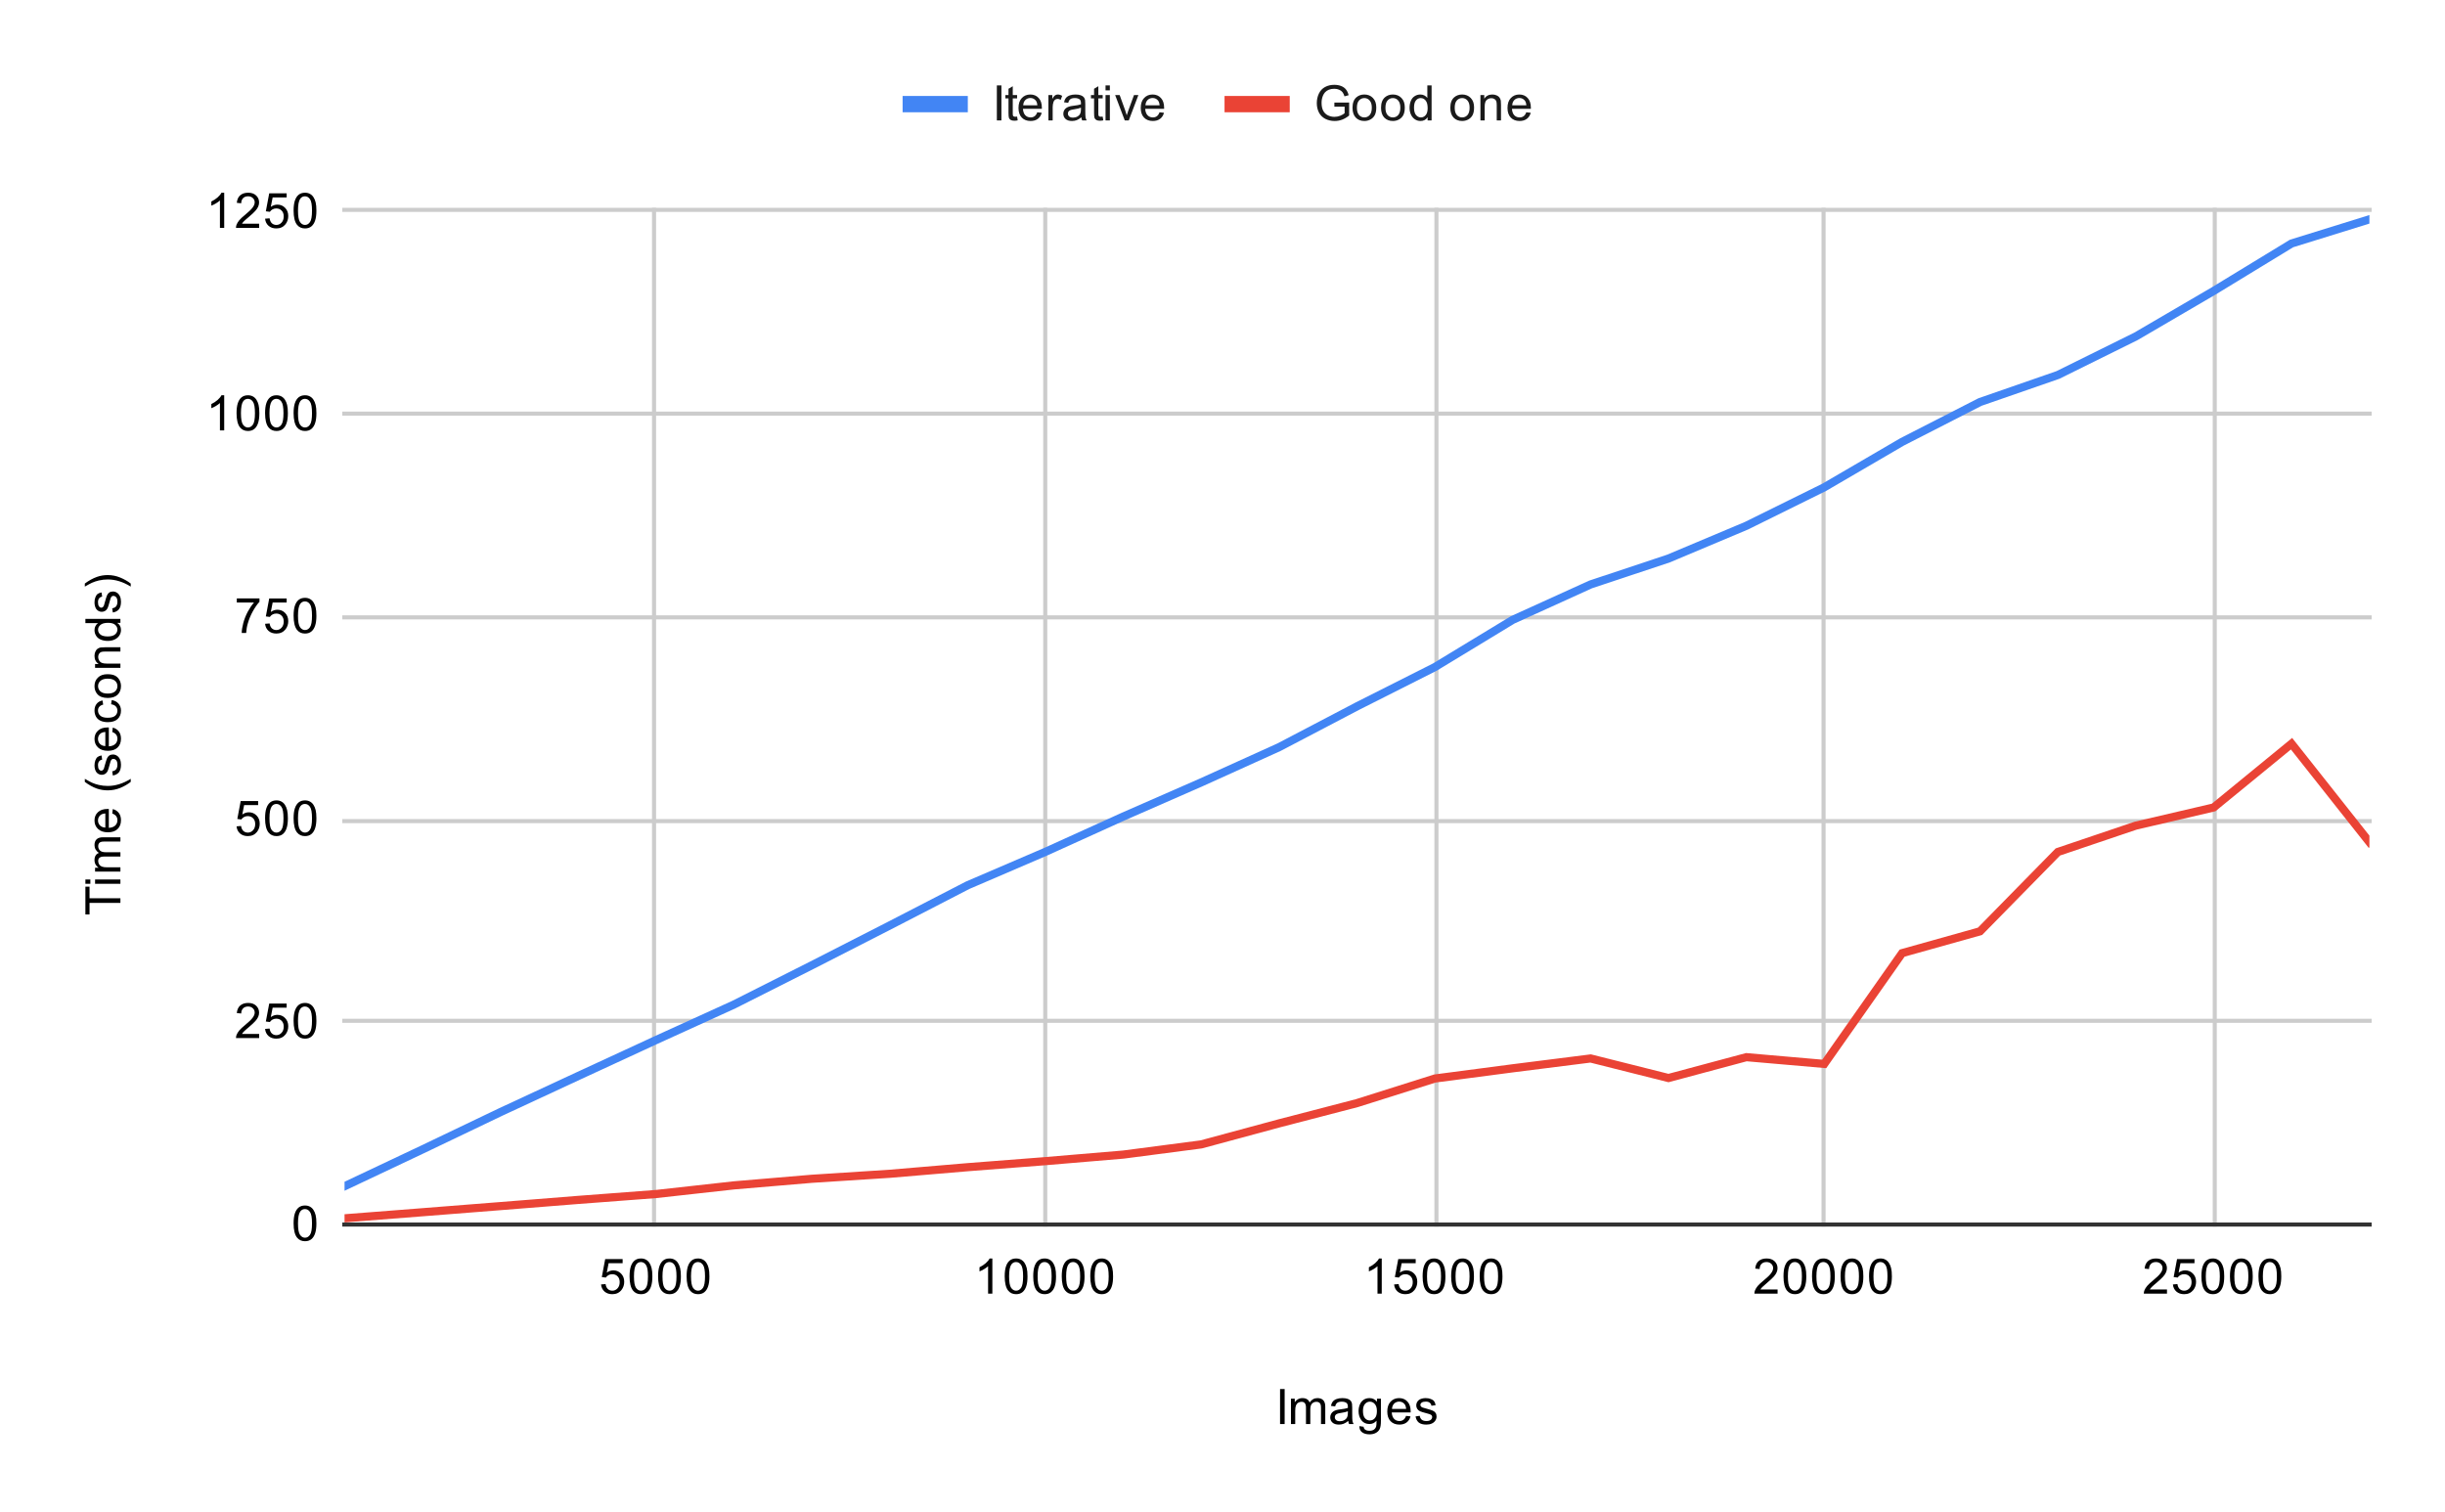 <svg version="1.1" viewBox="0.0 0.0 600.0 371.0" fill="none" stroke="none" stroke-linecap="square" stroke-miterlimit="10" width="600" height="371" xmlns:xlink="http://www.w3.org/1999/xlink" xmlns="http://www.w3.org/2000/svg"><path fill="#ffffff" d="M0 0L600.0 0L600.0 371.0L0 371.0L0 0Z" fill-rule="nonzero"/><path stroke="#cccccc" stroke-width="1.0" stroke-linecap="butt" d="M160.5 51.5L160.5 300.5" fill-rule="nonzero"/><path stroke="#cccccc" stroke-width="1.0" stroke-linecap="butt" d="M256.5 51.5L256.5 300.5" fill-rule="nonzero"/><path stroke="#cccccc" stroke-width="1.0" stroke-linecap="butt" d="M352.5 51.5L352.5 300.5" fill-rule="nonzero"/><path stroke="#cccccc" stroke-width="1.0" stroke-linecap="butt" d="M447.5 51.5L447.5 300.5" fill-rule="nonzero"/><path stroke="#cccccc" stroke-width="1.0" stroke-linecap="butt" d="M543.5 51.5L543.5 300.5" fill-rule="nonzero"/><path stroke="#333333" stroke-width="1.0" stroke-linecap="butt" d="M84.5 300.5L581.5 300.5" fill-rule="nonzero"/><path stroke="#cccccc" stroke-width="1.0" stroke-linecap="butt" d="M84.5 250.5L581.5 250.5" fill-rule="nonzero"/><path stroke="#cccccc" stroke-width="1.0" stroke-linecap="butt" d="M84.5 201.5L581.5 201.5" fill-rule="nonzero"/><path stroke="#cccccc" stroke-width="1.0" stroke-linecap="butt" d="M84.5 151.5L581.5 151.5" fill-rule="nonzero"/><path stroke="#cccccc" stroke-width="1.0" stroke-linecap="butt" d="M84.5 101.5L581.5 101.5" fill-rule="nonzero"/><path stroke="#cccccc" stroke-width="1.0" stroke-linecap="butt" d="M84.5 51.5L581.5 51.5" fill-rule="nonzero"/><clipPath id="id_0"><path d="M84.55 51.917L581.45 51.917L581.45 300.45L84.55 300.45L84.55 51.917Z" clip-rule="nonzero"/></clipPath><path stroke="#4285f4" stroke-width="2.0" stroke-linecap="butt" clip-path="url(#id_0)" d="M84.55 291.104L103.662 282.072L122.773 272.925L141.885 264.048L160.996 255.22L180.108 246.515L199.219 236.874L218.331 227.109L237.442 217.248L256.554 209.034L275.665 200.372L294.777 191.999L313.888 183.35L333.0 173.338L352.112 163.7L371.223 152.105L390.335 143.421L409.446 137.061L428.558 129.022L447.669 119.58L466.781 108.435L485.892 98.655L505.004 92.02L524.115 82.565L543.227 71.4L562.338 59.753L581.45 53.822" fill-rule="nonzero"/><path stroke="#ea4335" stroke-width="2.0" stroke-linecap="butt" clip-path="url(#id_0)" d="M84.55 298.97L103.662 297.48L122.773 295.975L141.885 294.455L160.996 293.008L180.108 290.887L199.219 289.27L218.331 288.043L237.442 286.424L256.554 284.94L275.665 283.329L294.777 280.832L313.888 275.67L333.0 270.702L352.112 264.665L371.223 262.158L390.335 259.745L409.446 264.545L428.558 259.425L447.669 261.084L466.781 233.894L485.892 228.542L505.004 209.067L524.115 202.607L543.227 198.15L562.338 182.503L581.45 206.667" fill-rule="nonzero"/><path fill="#000000" fill-opacity="0.0" clip-path="url(#id_0)" d="M87.55 291.104C87.55 292.761 86.207 294.104 84.55 294.104C82.893 294.104 81.55 292.761 81.55 291.104C81.55 289.447 82.893 288.104 84.55 288.104C86.207 288.104 87.55 289.447 87.55 291.104Z" fill-rule="nonzero"/><path fill="#000000" fill-opacity="0.0" clip-path="url(#id_0)" d="M106.662 282.072C106.662 283.729 105.318 285.072 103.662 285.072C102.005 285.072 100.662 283.729 100.662 282.072C100.662 280.415 102.005 279.072 103.662 279.072C105.318 279.072 106.662 280.415 106.662 282.072Z" fill-rule="nonzero"/><path fill="#000000" fill-opacity="0.0" clip-path="url(#id_0)" d="M125.773 272.925C125.773 274.582 124.43 275.925 122.773 275.925C121.116 275.925 119.773 274.582 119.773 272.925C119.773 271.268 121.116 269.925 122.773 269.925C124.43 269.925 125.773 271.268 125.773 272.925Z" fill-rule="nonzero"/><path fill="#000000" fill-opacity="0.0" clip-path="url(#id_0)" d="M144.885 264.048C144.885 265.705 143.541 267.048 141.885 267.048C140.228 267.048 138.885 265.705 138.885 264.048C138.885 262.392 140.228 261.048 141.885 261.048C143.541 261.048 144.885 262.392 144.885 264.048Z" fill-rule="nonzero"/><path fill="#000000" fill-opacity="0.0" clip-path="url(#id_0)" d="M163.996 255.22C163.996 256.877 162.653 258.22 160.996 258.22C159.339 258.22 157.996 256.877 157.996 255.22C157.996 253.563 159.339 252.22 160.996 252.22C162.653 252.22 163.996 253.563 163.996 255.22Z" fill-rule="nonzero"/><path fill="#000000" fill-opacity="0.0" clip-path="url(#id_0)" d="M183.108 246.515C183.108 248.172 181.765 249.515 180.108 249.515C178.451 249.515 177.108 248.172 177.108 246.515C177.108 244.858 178.451 243.515 180.108 243.515C181.765 243.515 183.108 244.858 183.108 246.515Z" fill-rule="nonzero"/><path fill="#000000" fill-opacity="0.0" clip-path="url(#id_0)" d="M202.219 236.874C202.219 238.53 200.876 239.874 199.219 239.874C197.562 239.874 196.219 238.53 196.219 236.874C196.219 235.217 197.562 233.874 199.219 233.874C200.876 233.874 202.219 235.217 202.219 236.874Z" fill-rule="nonzero"/><path fill="#000000" fill-opacity="0.0" clip-path="url(#id_0)" d="M221.331 227.109C221.331 228.766 219.988 230.109 218.331 230.109C216.674 230.109 215.331 228.766 215.331 227.109C215.331 225.452 216.674 224.109 218.331 224.109C219.988 224.109 221.331 225.452 221.331 227.109Z" fill-rule="nonzero"/><path fill="#000000" fill-opacity="0.0" clip-path="url(#id_0)" d="M240.442 217.248C240.442 218.905 239.099 220.248 237.442 220.248C235.785 220.248 234.442 218.905 234.442 217.248C234.442 215.591 235.785 214.248 237.442 214.248C239.099 214.248 240.442 215.591 240.442 217.248Z" fill-rule="nonzero"/><path fill="#000000" fill-opacity="0.0" clip-path="url(#id_0)" d="M259.554 209.034C259.554 210.691 258.211 212.034 256.554 212.034C254.897 212.034 253.554 210.691 253.554 209.034C253.554 207.377 254.897 206.034 256.554 206.034C258.211 206.034 259.554 207.377 259.554 209.034Z" fill-rule="nonzero"/><path fill="#000000" fill-opacity="0.0" clip-path="url(#id_0)" d="M278.665 200.372C278.665 202.029 277.322 203.372 275.665 203.372C274.009 203.372 272.665 202.029 272.665 200.372C272.665 198.715 274.009 197.372 275.665 197.372C277.322 197.372 278.665 198.715 278.665 200.372Z" fill-rule="nonzero"/><path fill="#000000" fill-opacity="0.0" clip-path="url(#id_0)" d="M297.777 191.999C297.777 193.655 296.434 194.999 294.777 194.999C293.12 194.999 291.777 193.655 291.777 191.999C291.777 190.342 293.12 188.999 294.777 188.999C296.434 188.999 297.777 190.342 297.777 191.999Z" fill-rule="nonzero"/><path fill="#000000" fill-opacity="0.0" clip-path="url(#id_0)" d="M316.888 183.35C316.888 185.007 315.545 186.35 313.888 186.35C312.232 186.35 310.888 185.007 310.888 183.35C310.888 181.693 312.232 180.35 313.888 180.35C315.545 180.35 316.888 181.693 316.888 183.35Z" fill-rule="nonzero"/><path fill="#000000" fill-opacity="0.0" clip-path="url(#id_0)" d="M336.0 173.338C336.0 174.994 334.657 176.338 333.0 176.338C331.343 176.338 330.0 174.994 330.0 173.338C330.0 171.681 331.343 170.338 333.0 170.338C334.657 170.338 336.0 171.681 336.0 173.338Z" fill-rule="nonzero"/><path fill="#000000" fill-opacity="0.0" clip-path="url(#id_0)" d="M355.112 163.7C355.112 165.357 353.768 166.7 352.112 166.7C350.455 166.7 349.112 165.357 349.112 163.7C349.112 162.043 350.455 160.7 352.112 160.7C353.768 160.7 355.112 162.043 355.112 163.7Z" fill-rule="nonzero"/><path fill="#000000" fill-opacity="0.0" clip-path="url(#id_0)" d="M374.223 152.105C374.223 153.762 372.88 155.105 371.223 155.105C369.566 155.105 368.223 153.762 368.223 152.105C368.223 150.449 369.566 149.105 371.223 149.105C372.88 149.105 374.223 150.449 374.223 152.105Z" fill-rule="nonzero"/><path fill="#000000" fill-opacity="0.0" clip-path="url(#id_0)" d="M393.335 143.421C393.335 145.078 391.991 146.421 390.335 146.421C388.678 146.421 387.335 145.078 387.335 143.421C387.335 141.764 388.678 140.421 390.335 140.421C391.991 140.421 393.335 141.764 393.335 143.421Z" fill-rule="nonzero"/><path fill="#000000" fill-opacity="0.0" clip-path="url(#id_0)" d="M412.446 137.061C412.446 138.718 411.103 140.061 409.446 140.061C407.789 140.061 406.446 138.718 406.446 137.061C406.446 135.404 407.789 134.061 409.446 134.061C411.103 134.061 412.446 135.404 412.446 137.061Z" fill-rule="nonzero"/><path fill="#000000" fill-opacity="0.0" clip-path="url(#id_0)" d="M431.558 129.022C431.558 130.679 430.215 132.022 428.558 132.022C426.901 132.022 425.558 130.679 425.558 129.022C425.558 127.365 426.901 126.022 428.558 126.022C430.215 126.022 431.558 127.365 431.558 129.022Z" fill-rule="nonzero"/><path fill="#000000" fill-opacity="0.0" clip-path="url(#id_0)" d="M450.669 119.58C450.669 121.236 449.326 122.58 447.669 122.58C446.012 122.58 444.669 121.236 444.669 119.58C444.669 117.923 446.012 116.58 447.669 116.58C449.326 116.58 450.669 117.923 450.669 119.58Z" fill-rule="nonzero"/><path fill="#000000" fill-opacity="0.0" clip-path="url(#id_0)" d="M469.781 108.435C469.781 110.092 468.438 111.435 466.781 111.435C465.124 111.435 463.781 110.092 463.781 108.435C463.781 106.779 465.124 105.435 466.781 105.435C468.438 105.435 469.781 106.779 469.781 108.435Z" fill-rule="nonzero"/><path fill="#000000" fill-opacity="0.0" clip-path="url(#id_0)" d="M488.892 98.655C488.892 100.312 487.549 101.655 485.892 101.655C484.235 101.655 482.892 100.312 482.892 98.655C482.892 96.998 484.235 95.655 485.892 95.655C487.549 95.655 488.892 96.998 488.892 98.655Z" fill-rule="nonzero"/><path fill="#000000" fill-opacity="0.0" clip-path="url(#id_0)" d="M508.004 92.02C508.004 93.677 506.661 95.02 505.004 95.02C503.347 95.02 502.004 93.677 502.004 92.02C502.004 90.363 503.347 89.02 505.004 89.02C506.661 89.02 508.004 90.363 508.004 92.02Z" fill-rule="nonzero"/><path fill="#000000" fill-opacity="0.0" clip-path="url(#id_0)" d="M527.115 82.565C527.115 84.221 525.772 85.565 524.115 85.565C522.459 85.565 521.115 84.221 521.115 82.565C521.115 80.908 522.459 79.565 524.115 79.565C525.772 79.565 527.115 80.908 527.115 82.565Z" fill-rule="nonzero"/><path fill="#000000" fill-opacity="0.0" clip-path="url(#id_0)" d="M546.227 71.4C546.227 73.057 544.884 74.4 543.227 74.4C541.57 74.4 540.227 73.057 540.227 71.4C540.227 69.743 541.57 68.4 543.227 68.4C544.884 68.4 546.227 69.743 546.227 71.4Z" fill-rule="nonzero"/><path fill="#000000" fill-opacity="0.0" clip-path="url(#id_0)" d="M565.338 59.753C565.338 61.41 563.995 62.753 562.338 62.753C560.682 62.753 559.338 61.41 559.338 59.753C559.338 58.096 560.682 56.753 562.338 56.753C563.995 56.753 565.338 58.096 565.338 59.753Z" fill-rule="nonzero"/><path fill="#000000" fill-opacity="0.0" clip-path="url(#id_0)" d="M584.45 53.822C584.45 55.479 583.107 56.822 581.45 56.822C579.793 56.822 578.45 55.479 578.45 53.822C578.45 52.165 579.793 50.822 581.45 50.822C583.107 50.822 584.45 52.165 584.45 53.822Z" fill-rule="nonzero"/><path fill="#000000" fill-opacity="0.0" clip-path="url(#id_0)" d="M87.55 298.97C87.55 300.627 86.207 301.97 84.55 301.97C82.893 301.97 81.55 300.627 81.55 298.97C81.55 297.313 82.893 295.97 84.55 295.97C86.207 295.97 87.55 297.313 87.55 298.97Z" fill-rule="nonzero"/><path fill="#000000" fill-opacity="0.0" clip-path="url(#id_0)" d="M106.662 297.48C106.662 299.137 105.318 300.48 103.662 300.48C102.005 300.48 100.662 299.137 100.662 297.48C100.662 295.823 102.005 294.48 103.662 294.48C105.318 294.48 106.662 295.823 106.662 297.48Z" fill-rule="nonzero"/><path fill="#000000" fill-opacity="0.0" clip-path="url(#id_0)" d="M125.773 295.975C125.773 297.632 124.43 298.975 122.773 298.975C121.116 298.975 119.773 297.632 119.773 295.975C119.773 294.319 121.116 292.975 122.773 292.975C124.43 292.975 125.773 294.319 125.773 295.975Z" fill-rule="nonzero"/><path fill="#000000" fill-opacity="0.0" clip-path="url(#id_0)" d="M144.885 294.455C144.885 296.111 143.541 297.455 141.885 297.455C140.228 297.455 138.885 296.111 138.885 294.455C138.885 292.798 140.228 291.455 141.885 291.455C143.541 291.455 144.885 292.798 144.885 294.455Z" fill-rule="nonzero"/><path fill="#000000" fill-opacity="0.0" clip-path="url(#id_0)" d="M163.996 293.008C163.996 294.665 162.653 296.008 160.996 296.008C159.339 296.008 157.996 294.665 157.996 293.008C157.996 291.351 159.339 290.008 160.996 290.008C162.653 290.008 163.996 291.351 163.996 293.008Z" fill-rule="nonzero"/><path fill="#000000" fill-opacity="0.0" clip-path="url(#id_0)" d="M183.108 290.887C183.108 292.544 181.765 293.887 180.108 293.887C178.451 293.887 177.108 292.544 177.108 290.887C177.108 289.231 178.451 287.887 180.108 287.887C181.765 287.887 183.108 289.231 183.108 290.887Z" fill-rule="nonzero"/><path fill="#000000" fill-opacity="0.0" clip-path="url(#id_0)" d="M202.219 289.27C202.219 290.927 200.876 292.27 199.219 292.27C197.562 292.27 196.219 290.927 196.219 289.27C196.219 287.613 197.562 286.27 199.219 286.27C200.876 286.27 202.219 287.613 202.219 289.27Z" fill-rule="nonzero"/><path fill="#000000" fill-opacity="0.0" clip-path="url(#id_0)" d="M221.331 288.043C221.331 289.7 219.988 291.043 218.331 291.043C216.674 291.043 215.331 289.7 215.331 288.043C215.331 286.386 216.674 285.043 218.331 285.043C219.988 285.043 221.331 286.386 221.331 288.043Z" fill-rule="nonzero"/><path fill="#000000" fill-opacity="0.0" clip-path="url(#id_0)" d="M240.442 286.424C240.442 288.081 239.099 289.424 237.442 289.424C235.785 289.424 234.442 288.081 234.442 286.424C234.442 284.767 235.785 283.424 237.442 283.424C239.099 283.424 240.442 284.767 240.442 286.424Z" fill-rule="nonzero"/><path fill="#000000" fill-opacity="0.0" clip-path="url(#id_0)" d="M259.554 284.94C259.554 286.596 258.211 287.94 256.554 287.94C254.897 287.94 253.554 286.596 253.554 284.94C253.554 283.283 254.897 281.94 256.554 281.94C258.211 281.94 259.554 283.283 259.554 284.94Z" fill-rule="nonzero"/><path fill="#000000" fill-opacity="0.0" clip-path="url(#id_0)" d="M278.665 283.329C278.665 284.986 277.322 286.329 275.665 286.329C274.009 286.329 272.665 284.986 272.665 283.329C272.665 281.672 274.009 280.329 275.665 280.329C277.322 280.329 278.665 281.672 278.665 283.329Z" fill-rule="nonzero"/><path fill="#000000" fill-opacity="0.0" clip-path="url(#id_0)" d="M297.777 280.832C297.777 282.489 296.434 283.832 294.777 283.832C293.12 283.832 291.777 282.489 291.777 280.832C291.777 279.176 293.12 277.832 294.777 277.832C296.434 277.832 297.777 279.176 297.777 280.832Z" fill-rule="nonzero"/><path fill="#000000" fill-opacity="0.0" clip-path="url(#id_0)" d="M316.888 275.67C316.888 277.327 315.545 278.67 313.888 278.67C312.232 278.67 310.888 277.327 310.888 275.67C310.888 274.013 312.232 272.67 313.888 272.67C315.545 272.67 316.888 274.013 316.888 275.67Z" fill-rule="nonzero"/><path fill="#000000" fill-opacity="0.0" clip-path="url(#id_0)" d="M336.0 270.702C336.0 272.359 334.657 273.702 333.0 273.702C331.343 273.702 330.0 272.359 330.0 270.702C330.0 269.046 331.343 267.702 333.0 267.702C334.657 267.702 336.0 269.046 336.0 270.702Z" fill-rule="nonzero"/><path fill="#000000" fill-opacity="0.0" clip-path="url(#id_0)" d="M355.112 264.665C355.112 266.322 353.768 267.665 352.112 267.665C350.455 267.665 349.112 266.322 349.112 264.665C349.112 263.008 350.455 261.665 352.112 261.665C353.768 261.665 355.112 263.008 355.112 264.665Z" fill-rule="nonzero"/><path fill="#000000" fill-opacity="0.0" clip-path="url(#id_0)" d="M374.223 262.158C374.223 263.814 372.88 265.158 371.223 265.158C369.566 265.158 368.223 263.814 368.223 262.158C368.223 260.501 369.566 259.158 371.223 259.158C372.88 259.158 374.223 260.501 374.223 262.158Z" fill-rule="nonzero"/><path fill="#000000" fill-opacity="0.0" clip-path="url(#id_0)" d="M393.335 259.745C393.335 261.402 391.991 262.745 390.335 262.745C388.678 262.745 387.335 261.402 387.335 259.745C387.335 258.088 388.678 256.745 390.335 256.745C391.991 256.745 393.335 258.088 393.335 259.745Z" fill-rule="nonzero"/><path fill="#000000" fill-opacity="0.0" clip-path="url(#id_0)" d="M412.446 264.545C412.446 266.202 411.103 267.545 409.446 267.545C407.789 267.545 406.446 266.202 406.446 264.545C406.446 262.888 407.789 261.545 409.446 261.545C411.103 261.545 412.446 262.888 412.446 264.545Z" fill-rule="nonzero"/><path fill="#000000" fill-opacity="0.0" clip-path="url(#id_0)" d="M431.558 259.425C431.558 261.082 430.215 262.425 428.558 262.425C426.901 262.425 425.558 261.082 425.558 259.425C425.558 257.768 426.901 256.425 428.558 256.425C430.215 256.425 431.558 257.768 431.558 259.425Z" fill-rule="nonzero"/><path fill="#000000" fill-opacity="0.0" clip-path="url(#id_0)" d="M450.669 261.084C450.669 262.741 449.326 264.084 447.669 264.084C446.012 264.084 444.669 262.741 444.669 261.084C444.669 259.427 446.012 258.084 447.669 258.084C449.326 258.084 450.669 259.427 450.669 261.084Z" fill-rule="nonzero"/><path fill="#000000" fill-opacity="0.0" clip-path="url(#id_0)" d="M469.781 233.894C469.781 235.551 468.438 236.894 466.781 236.894C465.124 236.894 463.781 235.551 463.781 233.894C463.781 232.238 465.124 230.894 466.781 230.894C468.438 230.894 469.781 232.238 469.781 233.894Z" fill-rule="nonzero"/><path fill="#000000" fill-opacity="0.0" clip-path="url(#id_0)" d="M488.892 228.542C488.892 230.198 487.549 231.542 485.892 231.542C484.235 231.542 482.892 230.198 482.892 228.542C482.892 226.885 484.235 225.542 485.892 225.542C487.549 225.542 488.892 226.885 488.892 228.542Z" fill-rule="nonzero"/><path fill="#000000" fill-opacity="0.0" clip-path="url(#id_0)" d="M508.004 209.067C508.004 210.724 506.661 212.067 505.004 212.067C503.347 212.067 502.004 210.724 502.004 209.067C502.004 207.41 503.347 206.067 505.004 206.067C506.661 206.067 508.004 207.41 508.004 209.067Z" fill-rule="nonzero"/><path fill="#000000" fill-opacity="0.0" clip-path="url(#id_0)" d="M527.115 202.607C527.115 204.264 525.772 205.607 524.115 205.607C522.459 205.607 521.115 204.264 521.115 202.607C521.115 200.95 522.459 199.607 524.115 199.607C525.772 199.607 527.115 200.95 527.115 202.607Z" fill-rule="nonzero"/><path fill="#000000" fill-opacity="0.0" clip-path="url(#id_0)" d="M546.227 198.15C546.227 199.806 544.884 201.15 543.227 201.15C541.57 201.15 540.227 199.806 540.227 198.15C540.227 196.493 541.57 195.15 543.227 195.15C544.884 195.15 546.227 196.493 546.227 198.15Z" fill-rule="nonzero"/><path fill="#000000" fill-opacity="0.0" clip-path="url(#id_0)" d="M565.338 182.503C565.338 184.16 563.995 185.503 562.338 185.503C560.682 185.503 559.338 184.16 559.338 182.503C559.338 180.846 560.682 179.503 562.338 179.503C563.995 179.503 565.338 180.846 565.338 182.503Z" fill-rule="nonzero"/><path fill="#000000" fill-opacity="0.0" clip-path="url(#id_0)" d="M584.45 206.667C584.45 208.324 583.107 209.667 581.45 209.667C579.793 209.667 578.45 208.324 578.45 206.667C578.45 205.01 579.793 203.667 581.45 203.667C583.107 203.667 584.45 205.01 584.45 206.667Z" fill-rule="nonzero"/><path fill="#000000" d="M314.125 349.45L314.125 340.856L315.25 340.856L315.25 349.45L314.125 349.45ZM316.797 349.45L316.797 343.231L317.734 343.231L317.734 344.106Q318.031 343.637 318.516 343.372Q319.0 343.091 319.625 343.091Q320.312 343.091 320.75 343.372Q321.203 343.653 321.375 344.169Q322.125 343.091 323.297 343.091Q324.234 343.091 324.719 343.606Q325.219 344.106 325.219 345.184L325.219 349.45L324.172 349.45L324.172 345.528Q324.172 344.903 324.062 344.622Q323.969 344.341 323.703 344.169Q323.438 343.997 323.062 343.997Q322.406 343.997 321.969 344.434Q321.547 344.872 321.547 345.841L321.547 349.45L320.484 349.45L320.484 345.403Q320.484 344.7 320.219 344.356Q319.969 343.997 319.391 343.997Q318.938 343.997 318.562 344.231Q318.188 344.466 318.016 344.919Q317.844 345.372 317.844 346.216L317.844 349.45L316.797 349.45ZM330.859 348.684Q330.266 349.184 329.719 349.387Q329.188 349.591 328.562 349.591Q327.531 349.591 326.984 349.091Q326.438 348.591 326.438 347.809Q326.438 347.356 326.641 346.981Q326.844 346.591 327.188 346.372Q327.531 346.137 327.953 346.028Q328.25 345.934 328.891 345.856Q330.156 345.716 330.766 345.497Q330.766 345.278 330.766 345.231Q330.766 344.575 330.469 344.309Q330.062 343.966 329.266 343.966Q328.531 343.966 328.172 344.231Q327.812 344.481 327.641 345.137L326.609 344.997Q326.75 344.341 327.078 343.934Q327.406 343.528 328.016 343.309Q328.625 343.091 329.422 343.091Q330.219 343.091 330.719 343.278Q331.219 343.466 331.453 343.747Q331.688 344.028 331.781 344.466Q331.828 344.731 331.828 345.434L331.828 346.841Q331.828 348.309 331.891 348.7Q331.969 349.091 332.172 349.45L331.062 349.45Q330.906 349.122 330.859 348.684ZM330.766 346.325Q330.188 346.559 329.047 346.731Q328.391 346.825 328.125 346.95Q327.859 347.059 327.703 347.278Q327.562 347.497 327.562 347.778Q327.562 348.2 327.875 348.481Q328.203 348.762 328.812 348.762Q329.422 348.762 329.891 348.497Q330.375 348.231 330.594 347.762Q330.766 347.403 330.766 346.716L330.766 346.325ZM333.594 349.966L334.625 350.122Q334.688 350.591 334.984 350.809Q335.375 351.106 336.047 351.106Q336.781 351.106 337.172 350.809Q337.578 350.512 337.719 349.997Q337.812 349.669 337.797 348.637Q337.109 349.45 336.078 349.45Q334.797 349.45 334.094 348.528Q333.391 347.591 333.391 346.309Q333.391 345.419 333.703 344.669Q334.031 343.903 334.641 343.497Q335.25 343.091 336.078 343.091Q337.188 343.091 337.906 343.981L337.906 343.231L338.875 343.231L338.875 348.606Q338.875 350.059 338.578 350.669Q338.281 351.278 337.641 351.622Q337.0 351.981 336.062 351.981Q334.953 351.981 334.266 351.481Q333.578 350.981 333.594 349.966ZM334.469 346.231Q334.469 347.45 334.953 348.012Q335.438 348.575 336.172 348.575Q336.906 348.575 337.391 348.012Q337.891 347.45 337.891 346.262Q337.891 345.122 337.375 344.544Q336.875 343.966 336.156 343.966Q335.453 343.966 334.953 344.544Q334.469 345.106 334.469 346.231ZM345.047 347.45L346.141 347.575Q345.891 348.528 345.188 349.059Q344.484 349.591 343.406 349.591Q342.047 349.591 341.234 348.747Q340.438 347.903 340.438 346.387Q340.438 344.825 341.25 343.966Q342.062 343.091 343.344 343.091Q344.594 343.091 345.375 343.934Q346.172 344.778 346.172 346.325Q346.172 346.419 346.172 346.606L341.531 346.606Q341.594 347.637 342.109 348.184Q342.625 348.716 343.406 348.716Q343.984 348.716 344.391 348.419Q344.812 348.106 345.047 347.45ZM341.594 345.747L345.062 345.747Q345.0 344.95 344.672 344.559Q344.156 343.95 343.359 343.95Q342.625 343.95 342.125 344.434Q341.641 344.919 341.594 345.747ZM347.375 347.591L348.406 347.434Q348.5 348.059 348.891 348.387Q349.297 348.716 350.031 348.716Q350.75 348.716 351.094 348.434Q351.453 348.137 351.453 347.731Q351.453 347.372 351.141 347.169Q350.922 347.028 350.062 346.809Q348.906 346.512 348.453 346.309Q348.016 346.091 347.781 345.716Q347.547 345.341 347.547 344.872Q347.547 344.466 347.734 344.106Q347.922 343.747 348.25 343.512Q348.5 343.341 348.922 343.216Q349.344 343.091 349.844 343.091Q350.562 343.091 351.109 343.309Q351.672 343.512 351.938 343.872Q352.203 344.231 352.297 344.825L351.266 344.966Q351.203 344.497 350.859 344.231Q350.531 343.95 349.906 343.95Q349.188 343.95 348.875 344.2Q348.562 344.434 348.562 344.762Q348.562 344.966 348.688 345.122Q348.828 345.294 349.094 345.403Q349.25 345.466 350.031 345.669Q351.156 345.981 351.594 346.169Q352.031 346.356 352.281 346.716Q352.531 347.075 352.531 347.622Q352.531 348.153 352.219 348.622Q351.922 349.075 351.344 349.341Q350.766 349.591 350.031 349.591Q348.812 349.591 348.172 349.091Q347.547 348.575 347.375 347.591Z" fill-rule="nonzero"/><path fill="#000000" d="M29.55 221.574L21.972 221.574L21.972 224.402L20.956 224.402L20.956 217.59L21.972 217.59L21.972 220.433L29.55 220.433L29.55 221.574ZM22.175 216.886L20.956 216.886L20.956 215.824L22.175 215.824L22.175 216.886ZM29.55 216.886L23.331 216.886L23.331 215.824L29.55 215.824L29.55 216.886ZM29.55 213.886L23.331 213.886L23.331 212.949L24.206 212.949Q23.738 212.652 23.472 212.168Q23.191 211.683 23.191 211.058Q23.191 210.371 23.472 209.933Q23.753 209.48 24.269 209.308Q23.191 208.558 23.191 207.386Q23.191 206.449 23.706 205.965Q24.206 205.465 25.284 205.465L29.55 205.465L29.55 206.511L25.628 206.511Q25.003 206.511 24.722 206.621Q24.441 206.715 24.269 206.98Q24.097 207.246 24.097 207.621Q24.097 208.277 24.534 208.715Q24.972 209.136 25.941 209.136L29.55 209.136L29.55 210.199L25.503 210.199Q24.8 210.199 24.456 210.465Q24.097 210.715 24.097 211.293Q24.097 211.746 24.331 212.121Q24.566 212.496 25.019 212.668Q25.472 212.84 26.316 212.84L29.55 212.84L29.55 213.886ZM27.55 199.636L27.675 198.543Q28.628 198.793 29.159 199.496Q29.691 200.199 29.691 201.277Q29.691 202.636 28.847 203.449Q28.003 204.246 26.488 204.246Q24.925 204.246 24.066 203.433Q23.191 202.621 23.191 201.34Q23.191 200.09 24.034 199.308Q24.878 198.511 26.425 198.511Q26.519 198.511 26.706 198.511L26.706 203.152Q27.738 203.09 28.284 202.574Q28.816 202.058 28.816 201.277Q28.816 200.699 28.519 200.293Q28.206 199.871 27.55 199.636ZM25.847 203.09L25.847 199.621Q25.05 199.683 24.659 200.011Q24.05 200.527 24.05 201.324Q24.05 202.058 24.534 202.558Q25.019 203.043 25.847 203.09ZM32.081 191.871Q30.972 192.746 29.503 193.355Q28.019 193.949 26.441 193.949Q25.05 193.949 23.769 193.511Q22.284 192.98 20.816 191.871L20.816 191.121Q22.034 191.824 22.55 192.058Q23.363 192.418 24.238 192.621Q25.331 192.871 26.441 192.871Q29.269 192.871 32.081 191.121L32.081 191.871ZM27.691 190.308L27.534 189.277Q28.159 189.183 28.488 188.793Q28.816 188.386 28.816 187.652Q28.816 186.933 28.534 186.59Q28.238 186.23 27.831 186.23Q27.472 186.23 27.269 186.543Q27.128 186.761 26.909 187.621Q26.613 188.777 26.409 189.23Q26.191 189.668 25.816 189.902Q25.441 190.136 24.972 190.136Q24.566 190.136 24.206 189.949Q23.847 189.761 23.613 189.433Q23.441 189.183 23.316 188.761Q23.191 188.34 23.191 187.84Q23.191 187.121 23.409 186.574Q23.613 186.011 23.972 185.746Q24.331 185.48 24.925 185.386L25.066 186.418Q24.597 186.48 24.331 186.824Q24.05 187.152 24.05 187.777Q24.05 188.496 24.3 188.808Q24.534 189.121 24.863 189.121Q25.066 189.121 25.222 188.996Q25.394 188.855 25.503 188.59Q25.566 188.433 25.769 187.652Q26.081 186.527 26.269 186.09Q26.456 185.652 26.816 185.402Q27.175 185.152 27.722 185.152Q28.253 185.152 28.722 185.465Q29.175 185.761 29.441 186.34Q29.691 186.918 29.691 187.652Q29.691 188.871 29.191 189.511Q28.675 190.136 27.691 190.308ZM27.55 179.636L27.675 178.543Q28.628 178.793 29.159 179.496Q29.691 180.199 29.691 181.277Q29.691 182.636 28.847 183.449Q28.003 184.246 26.488 184.246Q24.925 184.246 24.066 183.433Q23.191 182.621 23.191 181.34Q23.191 180.09 24.034 179.308Q24.878 178.511 26.425 178.511Q26.519 178.511 26.706 178.511L26.706 183.152Q27.738 183.09 28.284 182.574Q28.816 182.058 28.816 181.277Q28.816 180.699 28.519 180.293Q28.206 179.871 27.55 179.636ZM25.847 183.09L25.847 179.621Q25.05 179.683 24.659 180.011Q24.05 180.527 24.05 181.324Q24.05 182.058 24.534 182.558Q25.019 183.043 25.847 183.09ZM27.269 172.824L27.409 171.793Q28.472 171.965 29.081 172.668Q29.691 173.371 29.691 174.386Q29.691 175.668 28.863 176.449Q28.019 177.215 26.456 177.215Q25.456 177.215 24.706 176.886Q23.941 176.543 23.566 175.871Q23.191 175.183 23.191 174.371Q23.191 173.371 23.706 172.73Q24.206 172.074 25.159 171.886L25.316 172.918Q24.691 173.058 24.378 173.433Q24.05 173.808 24.05 174.34Q24.05 175.136 24.628 175.636Q25.191 176.136 26.425 176.136Q27.691 176.136 28.253 175.652Q28.816 175.168 28.816 174.402Q28.816 173.777 28.441 173.371Q28.066 172.949 27.269 172.824ZM26.441 171.277Q24.706 171.277 23.878 170.324Q23.191 169.527 23.191 168.371Q23.191 167.09 24.034 166.277Q24.863 165.449 26.347 165.449Q27.55 165.449 28.238 165.808Q28.925 166.168 29.316 166.871Q29.691 167.558 29.691 168.371Q29.691 169.668 28.863 170.48Q28.019 171.277 26.441 171.277ZM26.441 170.199Q27.628 170.199 28.222 169.683Q28.816 169.152 28.816 168.371Q28.816 167.574 28.222 167.058Q27.628 166.543 26.409 166.543Q25.253 166.543 24.659 167.074Q24.066 167.59 24.066 168.371Q24.066 169.152 24.659 169.683Q25.238 170.199 26.441 170.199ZM29.55 163.886L23.331 163.886L23.331 162.949L24.206 162.949Q23.191 162.261 23.191 160.965Q23.191 160.402 23.394 159.933Q23.597 159.449 23.925 159.215Q24.253 158.98 24.691 158.886Q24.988 158.84 25.722 158.84L29.55 158.84L29.55 159.886L25.769 159.886Q25.113 159.886 24.8 160.011Q24.488 160.136 24.3 160.449Q24.097 160.761 24.097 161.183Q24.097 161.855 24.534 162.355Q24.956 162.84 26.144 162.84L29.55 162.84L29.55 163.886ZM29.55 152.855L28.769 152.855Q29.691 153.449 29.691 154.59Q29.691 155.34 29.284 155.965Q28.863 156.59 28.128 156.933Q27.394 157.277 26.441 157.277Q25.519 157.277 24.753 156.965Q23.988 156.652 23.597 156.027Q23.191 155.402 23.191 154.636Q23.191 154.074 23.425 153.636Q23.659 153.199 24.034 152.918L20.956 152.918L20.956 151.871L29.55 151.871L29.55 152.855ZM26.441 156.183Q27.644 156.183 28.238 155.683Q28.816 155.183 28.816 154.496Q28.816 153.808 28.253 153.324Q27.691 152.84 26.534 152.84Q25.253 152.84 24.659 153.34Q24.066 153.824 24.066 154.543Q24.066 155.246 24.644 155.715Q25.206 156.183 26.441 156.183ZM27.691 150.308L27.534 149.277Q28.159 149.183 28.488 148.793Q28.816 148.386 28.816 147.652Q28.816 146.933 28.534 146.59Q28.238 146.23 27.831 146.23Q27.472 146.23 27.269 146.543Q27.128 146.761 26.909 147.621Q26.613 148.777 26.409 149.23Q26.191 149.668 25.816 149.902Q25.441 150.136 24.972 150.136Q24.566 150.136 24.206 149.949Q23.847 149.761 23.613 149.433Q23.441 149.183 23.316 148.761Q23.191 148.34 23.191 147.84Q23.191 147.121 23.409 146.574Q23.613 146.011 23.972 145.746Q24.331 145.48 24.925 145.386L25.066 146.418Q24.597 146.48 24.331 146.824Q24.05 147.152 24.05 147.777Q24.05 148.496 24.3 148.808Q24.534 149.121 24.863 149.121Q25.066 149.121 25.222 148.996Q25.394 148.855 25.503 148.59Q25.566 148.433 25.769 147.652Q26.081 146.527 26.269 146.09Q26.456 145.652 26.816 145.402Q27.175 145.152 27.722 145.152Q28.253 145.152 28.722 145.465Q29.175 145.761 29.441 146.34Q29.691 146.918 29.691 147.652Q29.691 148.871 29.191 149.511Q28.675 150.136 27.691 150.308ZM32.081 143.199L32.081 143.949Q29.269 142.199 26.441 142.199Q25.347 142.199 24.253 142.449Q23.378 142.652 22.566 143.011Q22.05 143.246 20.816 143.949L20.816 143.199Q22.284 142.105 23.769 141.574Q25.05 141.121 26.441 141.121Q28.019 141.121 29.503 141.73Q30.972 142.34 32.081 143.199Z" fill-rule="nonzero"/><path fill="#000000" d="M72.05 300.216Q72.05 298.684 72.362 297.762Q72.675 296.825 73.284 296.325Q73.909 295.825 74.847 295.825Q75.534 295.825 76.05 296.106Q76.581 296.387 76.925 296.919Q77.269 297.434 77.456 298.184Q77.644 298.934 77.644 300.216Q77.644 301.731 77.331 302.653Q77.034 303.575 76.409 304.091Q75.8 304.591 74.847 304.591Q73.612 304.591 72.894 303.7Q72.05 302.637 72.05 300.216ZM73.128 300.216Q73.128 302.325 73.628 303.028Q74.128 303.731 74.847 303.731Q75.581 303.731 76.066 303.028Q76.566 302.325 76.566 300.216Q76.566 298.091 76.066 297.403Q75.581 296.7 74.831 296.7Q74.112 296.7 73.675 297.309Q73.128 298.091 73.128 300.216Z" fill-rule="nonzero"/><path fill="#000000" d="M63.597 253.728L63.597 254.743L57.909 254.743Q57.909 254.368 58.034 254.009Q58.253 253.431 58.722 252.868Q59.206 252.306 60.112 251.571Q61.519 250.415 62.003 249.743Q62.503 249.071 62.503 248.478Q62.503 247.853 62.05 247.431Q61.597 246.993 60.878 246.993Q60.112 246.993 59.659 247.446Q59.206 247.9 59.191 248.712L58.112 248.603Q58.222 247.384 58.941 246.759Q59.675 246.118 60.909 246.118Q62.144 246.118 62.862 246.806Q63.581 247.493 63.581 248.509Q63.581 249.025 63.362 249.525Q63.159 250.009 62.659 250.571Q62.175 251.118 61.05 252.071Q60.097 252.868 59.816 253.165Q59.55 253.446 59.378 253.728L63.597 253.728ZM65.05 252.493L66.159 252.4Q66.284 253.212 66.722 253.618Q67.175 254.025 67.816 254.025Q68.566 254.025 69.097 253.446Q69.628 252.868 69.628 251.931Q69.628 251.025 69.112 250.509Q68.612 249.978 67.784 249.978Q67.284 249.978 66.862 250.212Q66.456 250.446 66.222 250.806L65.237 250.681L66.066 246.275L70.347 246.275L70.347 247.275L66.909 247.275L66.456 249.587Q67.222 249.04 68.066 249.04Q69.191 249.04 69.956 249.821Q70.737 250.603 70.737 251.837Q70.737 252.993 70.066 253.853Q69.237 254.884 67.816 254.884Q66.644 254.884 65.894 254.228Q65.159 253.571 65.05 252.493ZM72.05 250.509Q72.05 248.978 72.362 248.056Q72.675 247.118 73.284 246.618Q73.909 246.118 74.847 246.118Q75.534 246.118 76.05 246.4Q76.581 246.681 76.925 247.212Q77.269 247.728 77.456 248.478Q77.644 249.228 77.644 250.509Q77.644 252.025 77.331 252.946Q77.034 253.868 76.409 254.384Q75.8 254.884 74.847 254.884Q73.612 254.884 72.894 253.993Q72.05 252.931 72.05 250.509ZM73.128 250.509Q73.128 252.618 73.628 253.321Q74.128 254.025 74.847 254.025Q75.581 254.025 76.066 253.321Q76.566 252.618 76.566 250.509Q76.566 248.384 76.066 247.696Q75.581 246.993 74.831 246.993Q74.112 246.993 73.675 247.603Q73.128 248.384 73.128 250.509Z" fill-rule="nonzero"/><path fill="#000000" d="M58.05 202.787L59.159 202.693Q59.284 203.505 59.722 203.912Q60.175 204.318 60.816 204.318Q61.566 204.318 62.097 203.74Q62.628 203.162 62.628 202.224Q62.628 201.318 62.112 200.802Q61.612 200.271 60.784 200.271Q60.284 200.271 59.862 200.505Q59.456 200.74 59.222 201.099L58.237 200.974L59.066 196.568L63.347 196.568L63.347 197.568L59.909 197.568L59.456 199.88Q60.222 199.334 61.066 199.334Q62.191 199.334 62.956 200.115Q63.737 200.896 63.737 202.13Q63.737 203.287 63.066 204.146Q62.237 205.177 60.816 205.177Q59.644 205.177 58.894 204.521Q58.159 203.865 58.05 202.787ZM65.05 200.802Q65.05 199.271 65.362 198.349Q65.675 197.412 66.284 196.912Q66.909 196.412 67.847 196.412Q68.534 196.412 69.05 196.693Q69.581 196.974 69.925 197.505Q70.269 198.021 70.456 198.771Q70.644 199.521 70.644 200.802Q70.644 202.318 70.331 203.24Q70.034 204.162 69.409 204.677Q68.8 205.177 67.847 205.177Q66.612 205.177 65.894 204.287Q65.05 203.224 65.05 200.802ZM66.128 200.802Q66.128 202.912 66.628 203.615Q67.128 204.318 67.847 204.318Q68.581 204.318 69.066 203.615Q69.566 202.912 69.566 200.802Q69.566 198.677 69.066 197.99Q68.581 197.287 67.831 197.287Q67.112 197.287 66.675 197.896Q66.128 198.677 66.128 200.802ZM72.05 200.802Q72.05 199.271 72.362 198.349Q72.675 197.412 73.284 196.912Q73.909 196.412 74.847 196.412Q75.534 196.412 76.05 196.693Q76.581 196.974 76.925 197.505Q77.269 198.021 77.456 198.771Q77.644 199.521 77.644 200.802Q77.644 202.318 77.331 203.24Q77.034 204.162 76.409 204.677Q75.8 205.177 74.847 205.177Q73.612 205.177 72.894 204.287Q72.05 203.224 72.05 200.802ZM73.128 200.802Q73.128 202.912 73.628 203.615Q74.128 204.318 74.847 204.318Q75.581 204.318 76.066 203.615Q76.566 202.912 76.566 200.802Q76.566 198.677 76.066 197.99Q75.581 197.287 74.831 197.287Q74.112 197.287 73.675 197.896Q73.128 198.677 73.128 200.802Z" fill-rule="nonzero"/><path fill="#000000" d="M58.112 147.861L58.112 146.846L63.675 146.846L63.675 147.674Q62.862 148.549 62.05 150.002Q61.253 151.439 60.816 152.971Q60.487 154.049 60.409 155.33L59.316 155.33Q59.331 154.314 59.706 152.877Q60.097 151.439 60.8 150.111Q61.519 148.783 62.331 147.861L58.112 147.861ZM65.05 153.08L66.159 152.986Q66.284 153.799 66.722 154.205Q67.175 154.611 67.816 154.611Q68.566 154.611 69.097 154.033Q69.628 153.455 69.628 152.518Q69.628 151.611 69.112 151.096Q68.612 150.564 67.784 150.564Q67.284 150.564 66.862 150.799Q66.456 151.033 66.222 151.393L65.237 151.268L66.066 146.861L70.347 146.861L70.347 147.861L66.909 147.861L66.456 150.174Q67.222 149.627 68.066 149.627Q69.191 149.627 69.956 150.408Q70.737 151.189 70.737 152.424Q70.737 153.58 70.066 154.439Q69.237 155.471 67.816 155.471Q66.644 155.471 65.894 154.814Q65.159 154.158 65.05 153.08ZM72.05 151.096Q72.05 149.564 72.362 148.643Q72.675 147.705 73.284 147.205Q73.909 146.705 74.847 146.705Q75.534 146.705 76.05 146.986Q76.581 147.268 76.925 147.799Q77.269 148.314 77.456 149.064Q77.644 149.814 77.644 151.096Q77.644 152.611 77.331 153.533Q77.034 154.455 76.409 154.971Q75.8 155.471 74.847 155.471Q73.612 155.471 72.894 154.58Q72.05 153.518 72.05 151.096ZM73.128 151.096Q73.128 153.205 73.628 153.908Q74.128 154.611 74.847 154.611Q75.581 154.611 76.066 153.908Q76.566 153.205 76.566 151.096Q76.566 148.971 76.066 148.283Q75.581 147.58 74.831 147.58Q74.112 147.58 73.675 148.189Q73.128 148.971 73.128 151.096Z" fill-rule="nonzero"/><path fill="#000000" d="M55.019 105.623L53.972 105.623L53.972 98.905Q53.581 99.264 52.956 99.639Q52.347 99.998 51.862 100.17L51.862 99.155Q52.737 98.733 53.394 98.155Q54.066 97.561 54.347 96.998L55.019 96.998L55.019 105.623ZM58.05 101.389Q58.05 99.858 58.362 98.936Q58.675 97.998 59.284 97.498Q59.909 96.998 60.847 96.998Q61.534 96.998 62.05 97.28Q62.581 97.561 62.925 98.092Q63.269 98.608 63.456 99.358Q63.644 100.108 63.644 101.389Q63.644 102.905 63.331 103.826Q63.034 104.748 62.409 105.264Q61.8 105.764 60.847 105.764Q59.612 105.764 58.894 104.873Q58.05 103.811 58.05 101.389ZM59.128 101.389Q59.128 103.498 59.628 104.201Q60.128 104.905 60.847 104.905Q61.581 104.905 62.066 104.201Q62.566 103.498 62.566 101.389Q62.566 99.264 62.066 98.576Q61.581 97.873 60.831 97.873Q60.112 97.873 59.675 98.483Q59.128 99.264 59.128 101.389ZM65.05 101.389Q65.05 99.858 65.362 98.936Q65.675 97.998 66.284 97.498Q66.909 96.998 67.847 96.998Q68.534 96.998 69.05 97.28Q69.581 97.561 69.925 98.092Q70.269 98.608 70.456 99.358Q70.644 100.108 70.644 101.389Q70.644 102.905 70.331 103.826Q70.034 104.748 69.409 105.264Q68.8 105.764 67.847 105.764Q66.612 105.764 65.894 104.873Q65.05 103.811 65.05 101.389ZM66.128 101.389Q66.128 103.498 66.628 104.201Q67.128 104.905 67.847 104.905Q68.581 104.905 69.066 104.201Q69.566 103.498 69.566 101.389Q69.566 99.264 69.066 98.576Q68.581 97.873 67.831 97.873Q67.112 97.873 66.675 98.483Q66.128 99.264 66.128 101.389ZM72.05 101.389Q72.05 99.858 72.362 98.936Q72.675 97.998 73.284 97.498Q73.909 96.998 74.847 96.998Q75.534 96.998 76.05 97.28Q76.581 97.561 76.925 98.092Q77.269 98.608 77.456 99.358Q77.644 100.108 77.644 101.389Q77.644 102.905 77.331 103.826Q77.034 104.748 76.409 105.264Q75.8 105.764 74.847 105.764Q73.612 105.764 72.894 104.873Q72.05 103.811 72.05 101.389ZM73.128 101.389Q73.128 103.498 73.628 104.201Q74.128 104.905 74.847 104.905Q75.581 104.905 76.066 104.201Q76.566 103.498 76.566 101.389Q76.566 99.264 76.066 98.576Q75.581 97.873 74.831 97.873Q74.112 97.873 73.675 98.483Q73.128 99.264 73.128 101.389Z" fill-rule="nonzero"/><path fill="#000000" d="M55.019 55.917L53.972 55.917L53.972 49.198Q53.581 49.557 52.956 49.932Q52.347 50.292 51.862 50.464L51.862 49.448Q52.737 49.026 53.394 48.448Q54.066 47.854 54.347 47.292L55.019 47.292L55.019 55.917ZM63.597 54.901L63.597 55.917L57.909 55.917Q57.909 55.542 58.034 55.182Q58.253 54.604 58.722 54.042Q59.206 53.479 60.112 52.745Q61.519 51.589 62.003 50.917Q62.503 50.245 62.503 49.651Q62.503 49.026 62.05 48.604Q61.597 48.167 60.878 48.167Q60.112 48.167 59.659 48.62Q59.206 49.073 59.191 49.885L58.112 49.776Q58.222 48.557 58.941 47.932Q59.675 47.292 60.909 47.292Q62.144 47.292 62.862 47.979Q63.581 48.667 63.581 49.682Q63.581 50.198 63.362 50.698Q63.159 51.182 62.659 51.745Q62.175 52.292 61.05 53.245Q60.097 54.042 59.816 54.339Q59.55 54.62 59.378 54.901L63.597 54.901ZM65.05 53.667L66.159 53.573Q66.284 54.385 66.722 54.792Q67.175 55.198 67.816 55.198Q68.566 55.198 69.097 54.62Q69.628 54.042 69.628 53.104Q69.628 52.198 69.112 51.682Q68.612 51.151 67.784 51.151Q67.284 51.151 66.862 51.385Q66.456 51.62 66.222 51.979L65.237 51.854L66.066 47.448L70.347 47.448L70.347 48.448L66.909 48.448L66.456 50.76Q67.222 50.214 68.066 50.214Q69.191 50.214 69.956 50.995Q70.737 51.776 70.737 53.01Q70.737 54.167 70.066 55.026Q69.237 56.057 67.816 56.057Q66.644 56.057 65.894 55.401Q65.159 54.745 65.05 53.667ZM72.05 51.682Q72.05 50.151 72.362 49.229Q72.675 48.292 73.284 47.792Q73.909 47.292 74.847 47.292Q75.534 47.292 76.05 47.573Q76.581 47.854 76.925 48.385Q77.269 48.901 77.456 49.651Q77.644 50.401 77.644 51.682Q77.644 53.198 77.331 54.12Q77.034 55.042 76.409 55.557Q75.8 56.057 74.847 56.057Q73.612 56.057 72.894 55.167Q72.05 54.104 72.05 51.682ZM73.128 51.682Q73.128 53.792 73.628 54.495Q74.128 55.198 74.847 55.198Q75.581 55.198 76.066 54.495Q76.566 53.792 76.566 51.682Q76.566 49.557 76.066 48.87Q75.581 48.167 74.831 48.167Q74.112 48.167 73.675 48.776Q73.128 49.557 73.128 51.682Z" fill-rule="nonzero"/><path fill="#000000" d="M147.496 315.2L148.606 315.106Q148.731 315.919 149.168 316.325Q149.621 316.731 150.262 316.731Q151.012 316.731 151.543 316.153Q152.074 315.575 152.074 314.637Q152.074 313.731 151.559 313.216Q151.059 312.684 150.231 312.684Q149.731 312.684 149.309 312.919Q148.902 313.153 148.668 313.512L147.684 313.387L148.512 308.981L152.793 308.981L152.793 309.981L149.356 309.981L148.902 312.294Q149.668 311.747 150.512 311.747Q151.637 311.747 152.402 312.528Q153.184 313.309 153.184 314.544Q153.184 315.7 152.512 316.559Q151.684 317.591 150.262 317.591Q149.09 317.591 148.34 316.934Q147.606 316.278 147.496 315.2ZM154.496 313.216Q154.496 311.684 154.809 310.762Q155.121 309.825 155.731 309.325Q156.356 308.825 157.293 308.825Q157.981 308.825 158.496 309.106Q159.027 309.387 159.371 309.919Q159.715 310.434 159.902 311.184Q160.09 311.934 160.09 313.216Q160.09 314.731 159.777 315.653Q159.481 316.575 158.856 317.091Q158.246 317.591 157.293 317.591Q156.059 317.591 155.34 316.7Q154.496 315.637 154.496 313.216ZM155.574 313.216Q155.574 315.325 156.074 316.028Q156.574 316.731 157.293 316.731Q158.027 316.731 158.512 316.028Q159.012 315.325 159.012 313.216Q159.012 311.091 158.512 310.403Q158.027 309.7 157.277 309.7Q156.559 309.7 156.121 310.309Q155.574 311.091 155.574 313.216ZM161.496 313.216Q161.496 311.684 161.809 310.762Q162.121 309.825 162.731 309.325Q163.356 308.825 164.293 308.825Q164.981 308.825 165.496 309.106Q166.027 309.387 166.371 309.919Q166.715 310.434 166.902 311.184Q167.09 311.934 167.09 313.216Q167.09 314.731 166.777 315.653Q166.481 316.575 165.856 317.091Q165.246 317.591 164.293 317.591Q163.059 317.591 162.34 316.7Q161.496 315.637 161.496 313.216ZM162.574 313.216Q162.574 315.325 163.074 316.028Q163.574 316.731 164.293 316.731Q165.027 316.731 165.512 316.028Q166.012 315.325 166.012 313.216Q166.012 311.091 165.512 310.403Q165.027 309.7 164.277 309.7Q163.559 309.7 163.121 310.309Q162.574 311.091 162.574 313.216ZM168.496 313.216Q168.496 311.684 168.809 310.762Q169.121 309.825 169.731 309.325Q170.356 308.825 171.293 308.825Q171.981 308.825 172.496 309.106Q173.027 309.387 173.371 309.919Q173.715 310.434 173.902 311.184Q174.09 311.934 174.09 313.216Q174.09 314.731 173.777 315.653Q173.481 316.575 172.856 317.091Q172.246 317.591 171.293 317.591Q170.059 317.591 169.34 316.7Q168.496 315.637 168.496 313.216ZM169.574 313.216Q169.574 315.325 170.074 316.028Q170.574 316.731 171.293 316.731Q172.027 316.731 172.512 316.028Q173.012 315.325 173.012 313.216Q173.012 311.091 172.512 310.403Q172.027 309.7 171.277 309.7Q170.559 309.7 170.121 310.309Q169.574 311.091 169.574 313.216Z" fill-rule="nonzero"/><path fill="#000000" d="M243.523 317.45L242.476 317.45L242.476 310.731Q242.085 311.091 241.46 311.466Q240.851 311.825 240.366 311.997L240.366 310.981Q241.241 310.559 241.898 309.981Q242.569 309.387 242.851 308.825L243.523 308.825L243.523 317.45ZM246.554 313.216Q246.554 311.684 246.866 310.762Q247.179 309.825 247.788 309.325Q248.413 308.825 249.351 308.825Q250.038 308.825 250.554 309.106Q251.085 309.387 251.429 309.919Q251.773 310.434 251.96 311.184Q252.148 311.934 252.148 313.216Q252.148 314.731 251.835 315.653Q251.538 316.575 250.913 317.091Q250.304 317.591 249.351 317.591Q248.116 317.591 247.398 316.7Q246.554 315.637 246.554 313.216ZM247.632 313.216Q247.632 315.325 248.132 316.028Q248.632 316.731 249.351 316.731Q250.085 316.731 250.569 316.028Q251.069 315.325 251.069 313.216Q251.069 311.091 250.569 310.403Q250.085 309.7 249.335 309.7Q248.616 309.7 248.179 310.309Q247.632 311.091 247.632 313.216ZM253.554 313.216Q253.554 311.684 253.866 310.762Q254.179 309.825 254.788 309.325Q255.413 308.825 256.351 308.825Q257.038 308.825 257.554 309.106Q258.085 309.387 258.429 309.919Q258.773 310.434 258.96 311.184Q259.148 311.934 259.148 313.216Q259.148 314.731 258.835 315.653Q258.538 316.575 257.913 317.091Q257.304 317.591 256.351 317.591Q255.116 317.591 254.398 316.7Q253.554 315.637 253.554 313.216ZM254.632 313.216Q254.632 315.325 255.132 316.028Q255.632 316.731 256.351 316.731Q257.085 316.731 257.569 316.028Q258.069 315.325 258.069 313.216Q258.069 311.091 257.569 310.403Q257.085 309.7 256.335 309.7Q255.616 309.7 255.179 310.309Q254.632 311.091 254.632 313.216ZM260.554 313.216Q260.554 311.684 260.866 310.762Q261.179 309.825 261.788 309.325Q262.413 308.825 263.351 308.825Q264.038 308.825 264.554 309.106Q265.085 309.387 265.429 309.919Q265.773 310.434 265.96 311.184Q266.148 311.934 266.148 313.216Q266.148 314.731 265.835 315.653Q265.538 316.575 264.913 317.091Q264.304 317.591 263.351 317.591Q262.116 317.591 261.398 316.7Q260.554 315.637 260.554 313.216ZM261.632 313.216Q261.632 315.325 262.132 316.028Q262.632 316.731 263.351 316.731Q264.085 316.731 264.569 316.028Q265.069 315.325 265.069 313.216Q265.069 311.091 264.569 310.403Q264.085 309.7 263.335 309.7Q262.616 309.7 262.179 310.309Q261.632 311.091 261.632 313.216ZM267.554 313.216Q267.554 311.684 267.866 310.762Q268.179 309.825 268.788 309.325Q269.413 308.825 270.351 308.825Q271.038 308.825 271.554 309.106Q272.085 309.387 272.429 309.919Q272.773 310.434 272.96 311.184Q273.148 311.934 273.148 313.216Q273.148 314.731 272.835 315.653Q272.538 316.575 271.913 317.091Q271.304 317.591 270.351 317.591Q269.116 317.591 268.398 316.7Q267.554 315.637 267.554 313.216ZM268.632 313.216Q268.632 315.325 269.132 316.028Q269.632 316.731 270.351 316.731Q271.085 316.731 271.569 316.028Q272.069 315.325 272.069 313.216Q272.069 311.091 271.569 310.403Q271.085 309.7 270.335 309.7Q269.616 309.7 269.179 310.309Q268.632 311.091 268.632 313.216Z" fill-rule="nonzero"/><path fill="#000000" d="M339.08 317.45L338.033 317.45L338.033 310.731Q337.643 311.091 337.018 311.466Q336.408 311.825 335.924 311.997L335.924 310.981Q336.799 310.559 337.455 309.981Q338.127 309.387 338.408 308.825L339.08 308.825L339.08 317.45ZM342.112 315.2L343.221 315.106Q343.346 315.919 343.783 316.325Q344.237 316.731 344.877 316.731Q345.627 316.731 346.158 316.153Q346.69 315.575 346.69 314.637Q346.69 313.731 346.174 313.216Q345.674 312.684 344.846 312.684Q344.346 312.684 343.924 312.919Q343.518 313.153 343.283 313.512L342.299 313.387L343.127 308.981L347.408 308.981L347.408 309.981L343.971 309.981L343.518 312.294Q344.283 311.747 345.127 311.747Q346.252 311.747 347.018 312.528Q347.799 313.309 347.799 314.544Q347.799 315.7 347.127 316.559Q346.299 317.591 344.877 317.591Q343.705 317.591 342.955 316.934Q342.221 316.278 342.112 315.2ZM349.112 313.216Q349.112 311.684 349.424 310.762Q349.737 309.825 350.346 309.325Q350.971 308.825 351.908 308.825Q352.596 308.825 353.112 309.106Q353.643 309.387 353.987 309.919Q354.33 310.434 354.518 311.184Q354.705 311.934 354.705 313.216Q354.705 314.731 354.393 315.653Q354.096 316.575 353.471 317.091Q352.862 317.591 351.908 317.591Q350.674 317.591 349.955 316.7Q349.112 315.637 349.112 313.216ZM350.19 313.216Q350.19 315.325 350.69 316.028Q351.19 316.731 351.908 316.731Q352.643 316.731 353.127 316.028Q353.627 315.325 353.627 313.216Q353.627 311.091 353.127 310.403Q352.643 309.7 351.893 309.7Q351.174 309.7 350.737 310.309Q350.19 311.091 350.19 313.216ZM356.112 313.216Q356.112 311.684 356.424 310.762Q356.737 309.825 357.346 309.325Q357.971 308.825 358.908 308.825Q359.596 308.825 360.112 309.106Q360.643 309.387 360.987 309.919Q361.33 310.434 361.518 311.184Q361.705 311.934 361.705 313.216Q361.705 314.731 361.393 315.653Q361.096 316.575 360.471 317.091Q359.862 317.591 358.908 317.591Q357.674 317.591 356.955 316.7Q356.112 315.637 356.112 313.216ZM357.19 313.216Q357.19 315.325 357.69 316.028Q358.19 316.731 358.908 316.731Q359.643 316.731 360.127 316.028Q360.627 315.325 360.627 313.216Q360.627 311.091 360.127 310.403Q359.643 309.7 358.893 309.7Q358.174 309.7 357.737 310.309Q357.19 311.091 357.19 313.216ZM363.112 313.216Q363.112 311.684 363.424 310.762Q363.737 309.825 364.346 309.325Q364.971 308.825 365.908 308.825Q366.596 308.825 367.112 309.106Q367.643 309.387 367.987 309.919Q368.33 310.434 368.518 311.184Q368.705 311.934 368.705 313.216Q368.705 314.731 368.393 315.653Q368.096 316.575 367.471 317.091Q366.862 317.591 365.908 317.591Q364.674 317.591 363.955 316.7Q363.112 315.637 363.112 313.216ZM364.19 313.216Q364.19 315.325 364.69 316.028Q365.19 316.731 365.908 316.731Q366.643 316.731 367.127 316.028Q367.627 315.325 367.627 313.216Q367.627 311.091 367.127 310.403Q366.643 309.7 365.893 309.7Q365.174 309.7 364.737 310.309Q364.19 311.091 364.19 313.216Z" fill-rule="nonzero"/><path fill="#000000" d="M436.216 316.434L436.216 317.45L430.529 317.45Q430.529 317.075 430.654 316.716Q430.872 316.137 431.341 315.575Q431.825 315.012 432.732 314.278Q434.138 313.122 434.622 312.45Q435.122 311.778 435.122 311.184Q435.122 310.559 434.669 310.137Q434.216 309.7 433.497 309.7Q432.732 309.7 432.279 310.153Q431.825 310.606 431.81 311.419L430.732 311.309Q430.841 310.091 431.56 309.466Q432.294 308.825 433.529 308.825Q434.763 308.825 435.482 309.512Q436.2 310.2 436.2 311.216Q436.2 311.731 435.982 312.231Q435.779 312.716 435.279 313.278Q434.794 313.825 433.669 314.778Q432.716 315.575 432.435 315.872Q432.169 316.153 431.997 316.434L436.216 316.434ZM437.669 313.216Q437.669 311.684 437.982 310.762Q438.294 309.825 438.904 309.325Q439.529 308.825 440.466 308.825Q441.154 308.825 441.669 309.106Q442.2 309.387 442.544 309.919Q442.888 310.434 443.075 311.184Q443.263 311.934 443.263 313.216Q443.263 314.731 442.95 315.653Q442.654 316.575 442.029 317.091Q441.419 317.591 440.466 317.591Q439.232 317.591 438.513 316.7Q437.669 315.637 437.669 313.216ZM438.747 313.216Q438.747 315.325 439.247 316.028Q439.747 316.731 440.466 316.731Q441.2 316.731 441.685 316.028Q442.185 315.325 442.185 313.216Q442.185 311.091 441.685 310.403Q441.2 309.7 440.45 309.7Q439.732 309.7 439.294 310.309Q438.747 311.091 438.747 313.216ZM444.669 313.216Q444.669 311.684 444.982 310.762Q445.294 309.825 445.904 309.325Q446.529 308.825 447.466 308.825Q448.154 308.825 448.669 309.106Q449.2 309.387 449.544 309.919Q449.888 310.434 450.075 311.184Q450.263 311.934 450.263 313.216Q450.263 314.731 449.95 315.653Q449.654 316.575 449.029 317.091Q448.419 317.591 447.466 317.591Q446.232 317.591 445.513 316.7Q444.669 315.637 444.669 313.216ZM445.747 313.216Q445.747 315.325 446.247 316.028Q446.747 316.731 447.466 316.731Q448.2 316.731 448.685 316.028Q449.185 315.325 449.185 313.216Q449.185 311.091 448.685 310.403Q448.2 309.7 447.45 309.7Q446.732 309.7 446.294 310.309Q445.747 311.091 445.747 313.216ZM451.669 313.216Q451.669 311.684 451.982 310.762Q452.294 309.825 452.904 309.325Q453.529 308.825 454.466 308.825Q455.154 308.825 455.669 309.106Q456.2 309.387 456.544 309.919Q456.888 310.434 457.075 311.184Q457.263 311.934 457.263 313.216Q457.263 314.731 456.95 315.653Q456.654 316.575 456.029 317.091Q455.419 317.591 454.466 317.591Q453.232 317.591 452.513 316.7Q451.669 315.637 451.669 313.216ZM452.747 313.216Q452.747 315.325 453.247 316.028Q453.747 316.731 454.466 316.731Q455.2 316.731 455.685 316.028Q456.185 315.325 456.185 313.216Q456.185 311.091 455.685 310.403Q455.2 309.7 454.45 309.7Q453.732 309.7 453.294 310.309Q452.747 311.091 452.747 313.216ZM458.669 313.216Q458.669 311.684 458.982 310.762Q459.294 309.825 459.904 309.325Q460.529 308.825 461.466 308.825Q462.154 308.825 462.669 309.106Q463.2 309.387 463.544 309.919Q463.888 310.434 464.075 311.184Q464.263 311.934 464.263 313.216Q464.263 314.731 463.95 315.653Q463.654 316.575 463.029 317.091Q462.419 317.591 461.466 317.591Q460.232 317.591 459.513 316.7Q458.669 315.637 458.669 313.216ZM459.747 313.216Q459.747 315.325 460.247 316.028Q460.747 316.731 461.466 316.731Q462.2 316.731 462.685 316.028Q463.185 315.325 463.185 313.216Q463.185 311.091 462.685 310.403Q462.2 309.7 461.45 309.7Q460.732 309.7 460.294 310.309Q459.747 311.091 459.747 313.216Z" fill-rule="nonzero"/><path fill="#000000" d="M531.774 316.434L531.774 317.45L526.086 317.45Q526.086 317.075 526.211 316.716Q526.43 316.137 526.899 315.575Q527.383 315.012 528.289 314.278Q529.696 313.122 530.18 312.45Q530.68 311.778 530.68 311.184Q530.68 310.559 530.227 310.137Q529.774 309.7 529.055 309.7Q528.289 309.7 527.836 310.153Q527.383 310.606 527.368 311.419L526.289 311.309Q526.399 310.091 527.118 309.466Q527.852 308.825 529.086 308.825Q530.321 308.825 531.039 309.512Q531.758 310.2 531.758 311.216Q531.758 311.731 531.539 312.231Q531.336 312.716 530.836 313.278Q530.352 313.825 529.227 314.778Q528.274 315.575 527.993 315.872Q527.727 316.153 527.555 316.434L531.774 316.434ZM533.227 315.2L534.336 315.106Q534.461 315.919 534.899 316.325Q535.352 316.731 535.993 316.731Q536.743 316.731 537.274 316.153Q537.805 315.575 537.805 314.637Q537.805 313.731 537.289 313.216Q536.789 312.684 535.961 312.684Q535.461 312.684 535.039 312.919Q534.633 313.153 534.399 313.512L533.414 313.387L534.243 308.981L538.524 308.981L538.524 309.981L535.086 309.981L534.633 312.294Q535.399 311.747 536.243 311.747Q537.368 311.747 538.133 312.528Q538.914 313.309 538.914 314.544Q538.914 315.7 538.243 316.559Q537.414 317.591 535.993 317.591Q534.821 317.591 534.071 316.934Q533.336 316.278 533.227 315.2ZM540.227 313.216Q540.227 311.684 540.539 310.762Q540.852 309.825 541.461 309.325Q542.086 308.825 543.024 308.825Q543.711 308.825 544.227 309.106Q544.758 309.387 545.102 309.919Q545.446 310.434 545.633 311.184Q545.821 311.934 545.821 313.216Q545.821 314.731 545.508 315.653Q545.211 316.575 544.586 317.091Q543.977 317.591 543.024 317.591Q541.789 317.591 541.071 316.7Q540.227 315.637 540.227 313.216ZM541.305 313.216Q541.305 315.325 541.805 316.028Q542.305 316.731 543.024 316.731Q543.758 316.731 544.243 316.028Q544.743 315.325 544.743 313.216Q544.743 311.091 544.243 310.403Q543.758 309.7 543.008 309.7Q542.289 309.7 541.852 310.309Q541.305 311.091 541.305 313.216ZM547.227 313.216Q547.227 311.684 547.539 310.762Q547.852 309.825 548.461 309.325Q549.086 308.825 550.024 308.825Q550.711 308.825 551.227 309.106Q551.758 309.387 552.102 309.919Q552.446 310.434 552.633 311.184Q552.821 311.934 552.821 313.216Q552.821 314.731 552.508 315.653Q552.211 316.575 551.586 317.091Q550.977 317.591 550.024 317.591Q548.789 317.591 548.071 316.7Q547.227 315.637 547.227 313.216ZM548.305 313.216Q548.305 315.325 548.805 316.028Q549.305 316.731 550.024 316.731Q550.758 316.731 551.243 316.028Q551.743 315.325 551.743 313.216Q551.743 311.091 551.243 310.403Q550.758 309.7 550.008 309.7Q549.289 309.7 548.852 310.309Q548.305 311.091 548.305 313.216ZM554.227 313.216Q554.227 311.684 554.539 310.762Q554.852 309.825 555.461 309.325Q556.086 308.825 557.024 308.825Q557.711 308.825 558.227 309.106Q558.758 309.387 559.102 309.919Q559.446 310.434 559.633 311.184Q559.821 311.934 559.821 313.216Q559.821 314.731 559.508 315.653Q559.211 316.575 558.586 317.091Q557.977 317.591 557.024 317.591Q555.789 317.591 555.071 316.7Q554.227 315.637 554.227 313.216ZM555.305 313.216Q555.305 315.325 555.805 316.028Q556.305 316.731 557.024 316.731Q557.758 316.731 558.243 316.028Q558.743 315.325 558.743 313.216Q558.743 311.091 558.243 310.403Q557.758 309.7 557.008 309.7Q556.289 309.7 555.852 310.309Q555.305 311.091 555.305 313.216Z" fill-rule="nonzero"/><path stroke="#4285f4" stroke-width="4.0" stroke-linecap="butt" d="M223.5 25.55L235.5 25.55" fill-rule="nonzero"/><path fill="#1a1a1a" d="M244.625 29.55L244.625 20.956L245.75 20.956L245.75 29.55L244.625 29.55ZM249.594 28.613L249.75 29.534Q249.297 29.628 248.953 29.628Q248.375 29.628 248.062 29.456Q247.75 29.269 247.609 28.972Q247.484 28.675 247.484 27.722L247.484 24.144L246.719 24.144L246.719 23.331L247.484 23.331L247.484 21.784L248.531 21.159L248.531 23.331L249.594 23.331L249.594 24.144L248.531 24.144L248.531 27.784Q248.531 28.238 248.578 28.363Q248.641 28.488 248.766 28.566Q248.891 28.644 249.125 28.644Q249.312 28.644 249.594 28.613ZM254.547 27.55L255.641 27.675Q255.391 28.628 254.688 29.159Q253.984 29.691 252.906 29.691Q251.547 29.691 250.734 28.847Q249.938 28.003 249.938 26.488Q249.938 24.925 250.75 24.066Q251.562 23.191 252.844 23.191Q254.094 23.191 254.875 24.034Q255.672 24.878 255.672 26.425Q255.672 26.519 255.672 26.706L251.031 26.706Q251.094 27.738 251.609 28.284Q252.125 28.816 252.906 28.816Q253.484 28.816 253.891 28.519Q254.312 28.206 254.547 27.55ZM251.094 25.847L254.562 25.847Q254.5 25.05 254.172 24.659Q253.656 24.05 252.859 24.05Q252.125 24.05 251.625 24.534Q251.141 25.019 251.094 25.847ZM257.281 29.55L257.281 23.331L258.234 23.331L258.234 24.269Q258.594 23.613 258.891 23.409Q259.203 23.191 259.578 23.191Q260.109 23.191 260.656 23.519L260.297 24.503Q259.906 24.269 259.531 24.269Q259.172 24.269 258.891 24.488Q258.625 24.691 258.516 25.066Q258.328 25.628 258.328 26.284L258.328 29.55L257.281 29.55ZM265.359 28.784Q264.766 29.284 264.219 29.488Q263.688 29.691 263.062 29.691Q262.031 29.691 261.484 29.191Q260.938 28.691 260.938 27.909Q260.938 27.456 261.141 27.081Q261.344 26.691 261.688 26.472Q262.031 26.238 262.453 26.128Q262.75 26.034 263.391 25.956Q264.656 25.816 265.266 25.597Q265.266 25.378 265.266 25.331Q265.266 24.675 264.969 24.409Q264.562 24.066 263.766 24.066Q263.031 24.066 262.672 24.331Q262.312 24.581 262.141 25.238L261.109 25.097Q261.25 24.441 261.578 24.034Q261.906 23.628 262.516 23.409Q263.125 23.191 263.922 23.191Q264.719 23.191 265.219 23.378Q265.719 23.566 265.953 23.847Q266.188 24.128 266.281 24.566Q266.328 24.831 266.328 25.534L266.328 26.941Q266.328 28.409 266.391 28.8Q266.469 29.191 266.672 29.55L265.562 29.55Q265.406 29.222 265.359 28.784ZM265.266 26.425Q264.688 26.659 263.547 26.831Q262.891 26.925 262.625 27.05Q262.359 27.159 262.203 27.378Q262.062 27.597 262.062 27.878Q262.062 28.3 262.375 28.581Q262.703 28.863 263.312 28.863Q263.922 28.863 264.391 28.597Q264.875 28.331 265.094 27.863Q265.266 27.503 265.266 26.816L265.266 26.425ZM270.594 28.613L270.75 29.534Q270.297 29.628 269.953 29.628Q269.375 29.628 269.062 29.456Q268.75 29.269 268.609 28.972Q268.484 28.675 268.484 27.722L268.484 24.144L267.719 24.144L267.719 23.331L268.484 23.331L268.484 21.784L269.531 21.159L269.531 23.331L270.594 23.331L270.594 24.144L269.531 24.144L269.531 27.784Q269.531 28.238 269.578 28.363Q269.641 28.488 269.766 28.566Q269.891 28.644 270.125 28.644Q270.312 28.644 270.594 28.613ZM271.297 22.175L271.297 20.956L272.359 20.956L272.359 22.175L271.297 22.175ZM271.297 29.55L271.297 23.331L272.359 23.331L272.359 29.55L271.297 29.55ZM276.016 29.55L273.656 23.331L274.766 23.331L276.109 27.05Q276.312 27.659 276.5 28.3Q276.641 27.816 276.891 27.128L278.281 23.331L279.359 23.331L277.0 29.55L276.016 29.55ZM284.547 27.55L285.641 27.675Q285.391 28.628 284.688 29.159Q283.984 29.691 282.906 29.691Q281.547 29.691 280.734 28.847Q279.938 28.003 279.938 26.488Q279.938 24.925 280.75 24.066Q281.562 23.191 282.844 23.191Q284.094 23.191 284.875 24.034Q285.672 24.878 285.672 26.425Q285.672 26.519 285.672 26.706L281.031 26.706Q281.094 27.738 281.609 28.284Q282.125 28.816 282.906 28.816Q283.484 28.816 283.891 28.519Q284.312 28.206 284.547 27.55ZM281.094 25.847L284.562 25.847Q284.5 25.05 284.172 24.659Q283.656 24.05 282.859 24.05Q282.125 24.05 281.625 24.534Q281.141 25.019 281.094 25.847Z" fill-rule="nonzero"/><path stroke="#ea4335" stroke-width="4.0" stroke-linecap="butt" d="M302.5 25.55L314.5 25.55" fill-rule="nonzero"/><path fill="#1a1a1a" d="M327.453 26.175L327.453 25.175L331.078 25.159L331.078 28.347Q330.25 29.019 329.359 29.363Q328.469 29.691 327.531 29.691Q326.266 29.691 325.219 29.159Q324.188 28.613 323.656 27.597Q323.141 26.566 323.141 25.3Q323.141 24.034 323.656 22.956Q324.188 21.863 325.172 21.347Q326.156 20.816 327.438 20.816Q328.375 20.816 329.125 21.113Q329.875 21.409 330.297 21.956Q330.734 22.488 330.953 23.363L329.938 23.644Q329.734 22.988 329.438 22.613Q329.156 22.238 328.625 22.019Q328.094 21.784 327.453 21.784Q326.672 21.784 326.094 22.019Q325.531 22.253 325.172 22.644Q324.828 23.034 324.641 23.503Q324.312 24.3 324.312 25.222Q324.312 26.378 324.703 27.159Q325.109 27.925 325.859 28.3Q326.609 28.675 327.469 28.675Q328.203 28.675 328.906 28.394Q329.609 28.097 329.969 27.784L329.969 26.175L327.453 26.175ZM331.906 26.441Q331.906 24.706 332.859 23.878Q333.656 23.191 334.812 23.191Q336.094 23.191 336.906 24.034Q337.734 24.863 337.734 26.347Q337.734 27.55 337.375 28.238Q337.016 28.925 336.312 29.316Q335.625 29.691 334.812 29.691Q333.516 29.691 332.703 28.863Q331.906 28.019 331.906 26.441ZM332.984 26.441Q332.984 27.628 333.5 28.222Q334.031 28.816 334.812 28.816Q335.609 28.816 336.125 28.222Q336.641 27.628 336.641 26.409Q336.641 25.253 336.109 24.659Q335.594 24.066 334.812 24.066Q334.031 24.066 333.5 24.659Q332.984 25.238 332.984 26.441ZM338.906 26.441Q338.906 24.706 339.859 23.878Q340.656 23.191 341.812 23.191Q343.094 23.191 343.906 24.034Q344.734 24.863 344.734 26.347Q344.734 27.55 344.375 28.238Q344.016 28.925 343.312 29.316Q342.625 29.691 341.812 29.691Q340.516 29.691 339.703 28.863Q338.906 28.019 338.906 26.441ZM339.984 26.441Q339.984 27.628 340.5 28.222Q341.031 28.816 341.812 28.816Q342.609 28.816 343.125 28.222Q343.641 27.628 343.641 26.409Q343.641 25.253 343.109 24.659Q342.594 24.066 341.812 24.066Q341.031 24.066 340.5 24.659Q339.984 25.238 339.984 26.441ZM350.328 29.55L350.328 28.769Q349.734 29.691 348.594 29.691Q347.844 29.691 347.219 29.284Q346.594 28.863 346.25 28.128Q345.906 27.394 345.906 26.441Q345.906 25.519 346.219 24.753Q346.531 23.988 347.156 23.597Q347.781 23.191 348.547 23.191Q349.109 23.191 349.547 23.425Q349.984 23.659 350.266 24.034L350.266 20.956L351.312 20.956L351.312 29.55L350.328 29.55ZM347.0 26.441Q347.0 27.644 347.5 28.238Q348.0 28.816 348.688 28.816Q349.375 28.816 349.859 28.253Q350.344 27.691 350.344 26.534Q350.344 25.253 349.844 24.659Q349.359 24.066 348.641 24.066Q347.938 24.066 347.469 24.644Q347.0 25.206 347.0 26.441ZM355.906 26.441Q355.906 24.706 356.859 23.878Q357.656 23.191 358.812 23.191Q360.094 23.191 360.906 24.034Q361.734 24.863 361.734 26.347Q361.734 27.55 361.375 28.238Q361.016 28.925 360.312 29.316Q359.625 29.691 358.812 29.691Q357.516 29.691 356.703 28.863Q355.906 28.019 355.906 26.441ZM356.984 26.441Q356.984 27.628 357.5 28.222Q358.031 28.816 358.812 28.816Q359.609 28.816 360.125 28.222Q360.641 27.628 360.641 26.409Q360.641 25.253 360.109 24.659Q359.594 24.066 358.812 24.066Q358.031 24.066 357.5 24.659Q356.984 25.238 356.984 26.441ZM363.297 29.55L363.297 23.331L364.234 23.331L364.234 24.206Q364.922 23.191 366.219 23.191Q366.781 23.191 367.25 23.394Q367.734 23.597 367.969 23.925Q368.203 24.253 368.297 24.691Q368.344 24.988 368.344 25.722L368.344 29.55L367.297 29.55L367.297 25.769Q367.297 25.113 367.172 24.8Q367.047 24.488 366.734 24.3Q366.422 24.097 366.0 24.097Q365.328 24.097 364.828 24.534Q364.344 24.956 364.344 26.144L364.344 29.55L363.297 29.55ZM374.547 27.55L375.641 27.675Q375.391 28.628 374.688 29.159Q373.984 29.691 372.906 29.691Q371.547 29.691 370.734 28.847Q369.938 28.003 369.938 26.488Q369.938 24.925 370.75 24.066Q371.562 23.191 372.844 23.191Q374.094 23.191 374.875 24.034Q375.672 24.878 375.672 26.425Q375.672 26.519 375.672 26.706L371.031 26.706Q371.094 27.738 371.609 28.284Q372.125 28.816 372.906 28.816Q373.484 28.816 373.891 28.519Q374.312 28.206 374.547 27.55ZM371.094 25.847L374.562 25.847Q374.5 25.05 374.172 24.659Q373.656 24.05 372.859 24.05Q372.125 24.05 371.625 24.534Q371.141 25.019 371.094 25.847Z" fill-rule="nonzero"/></svg>